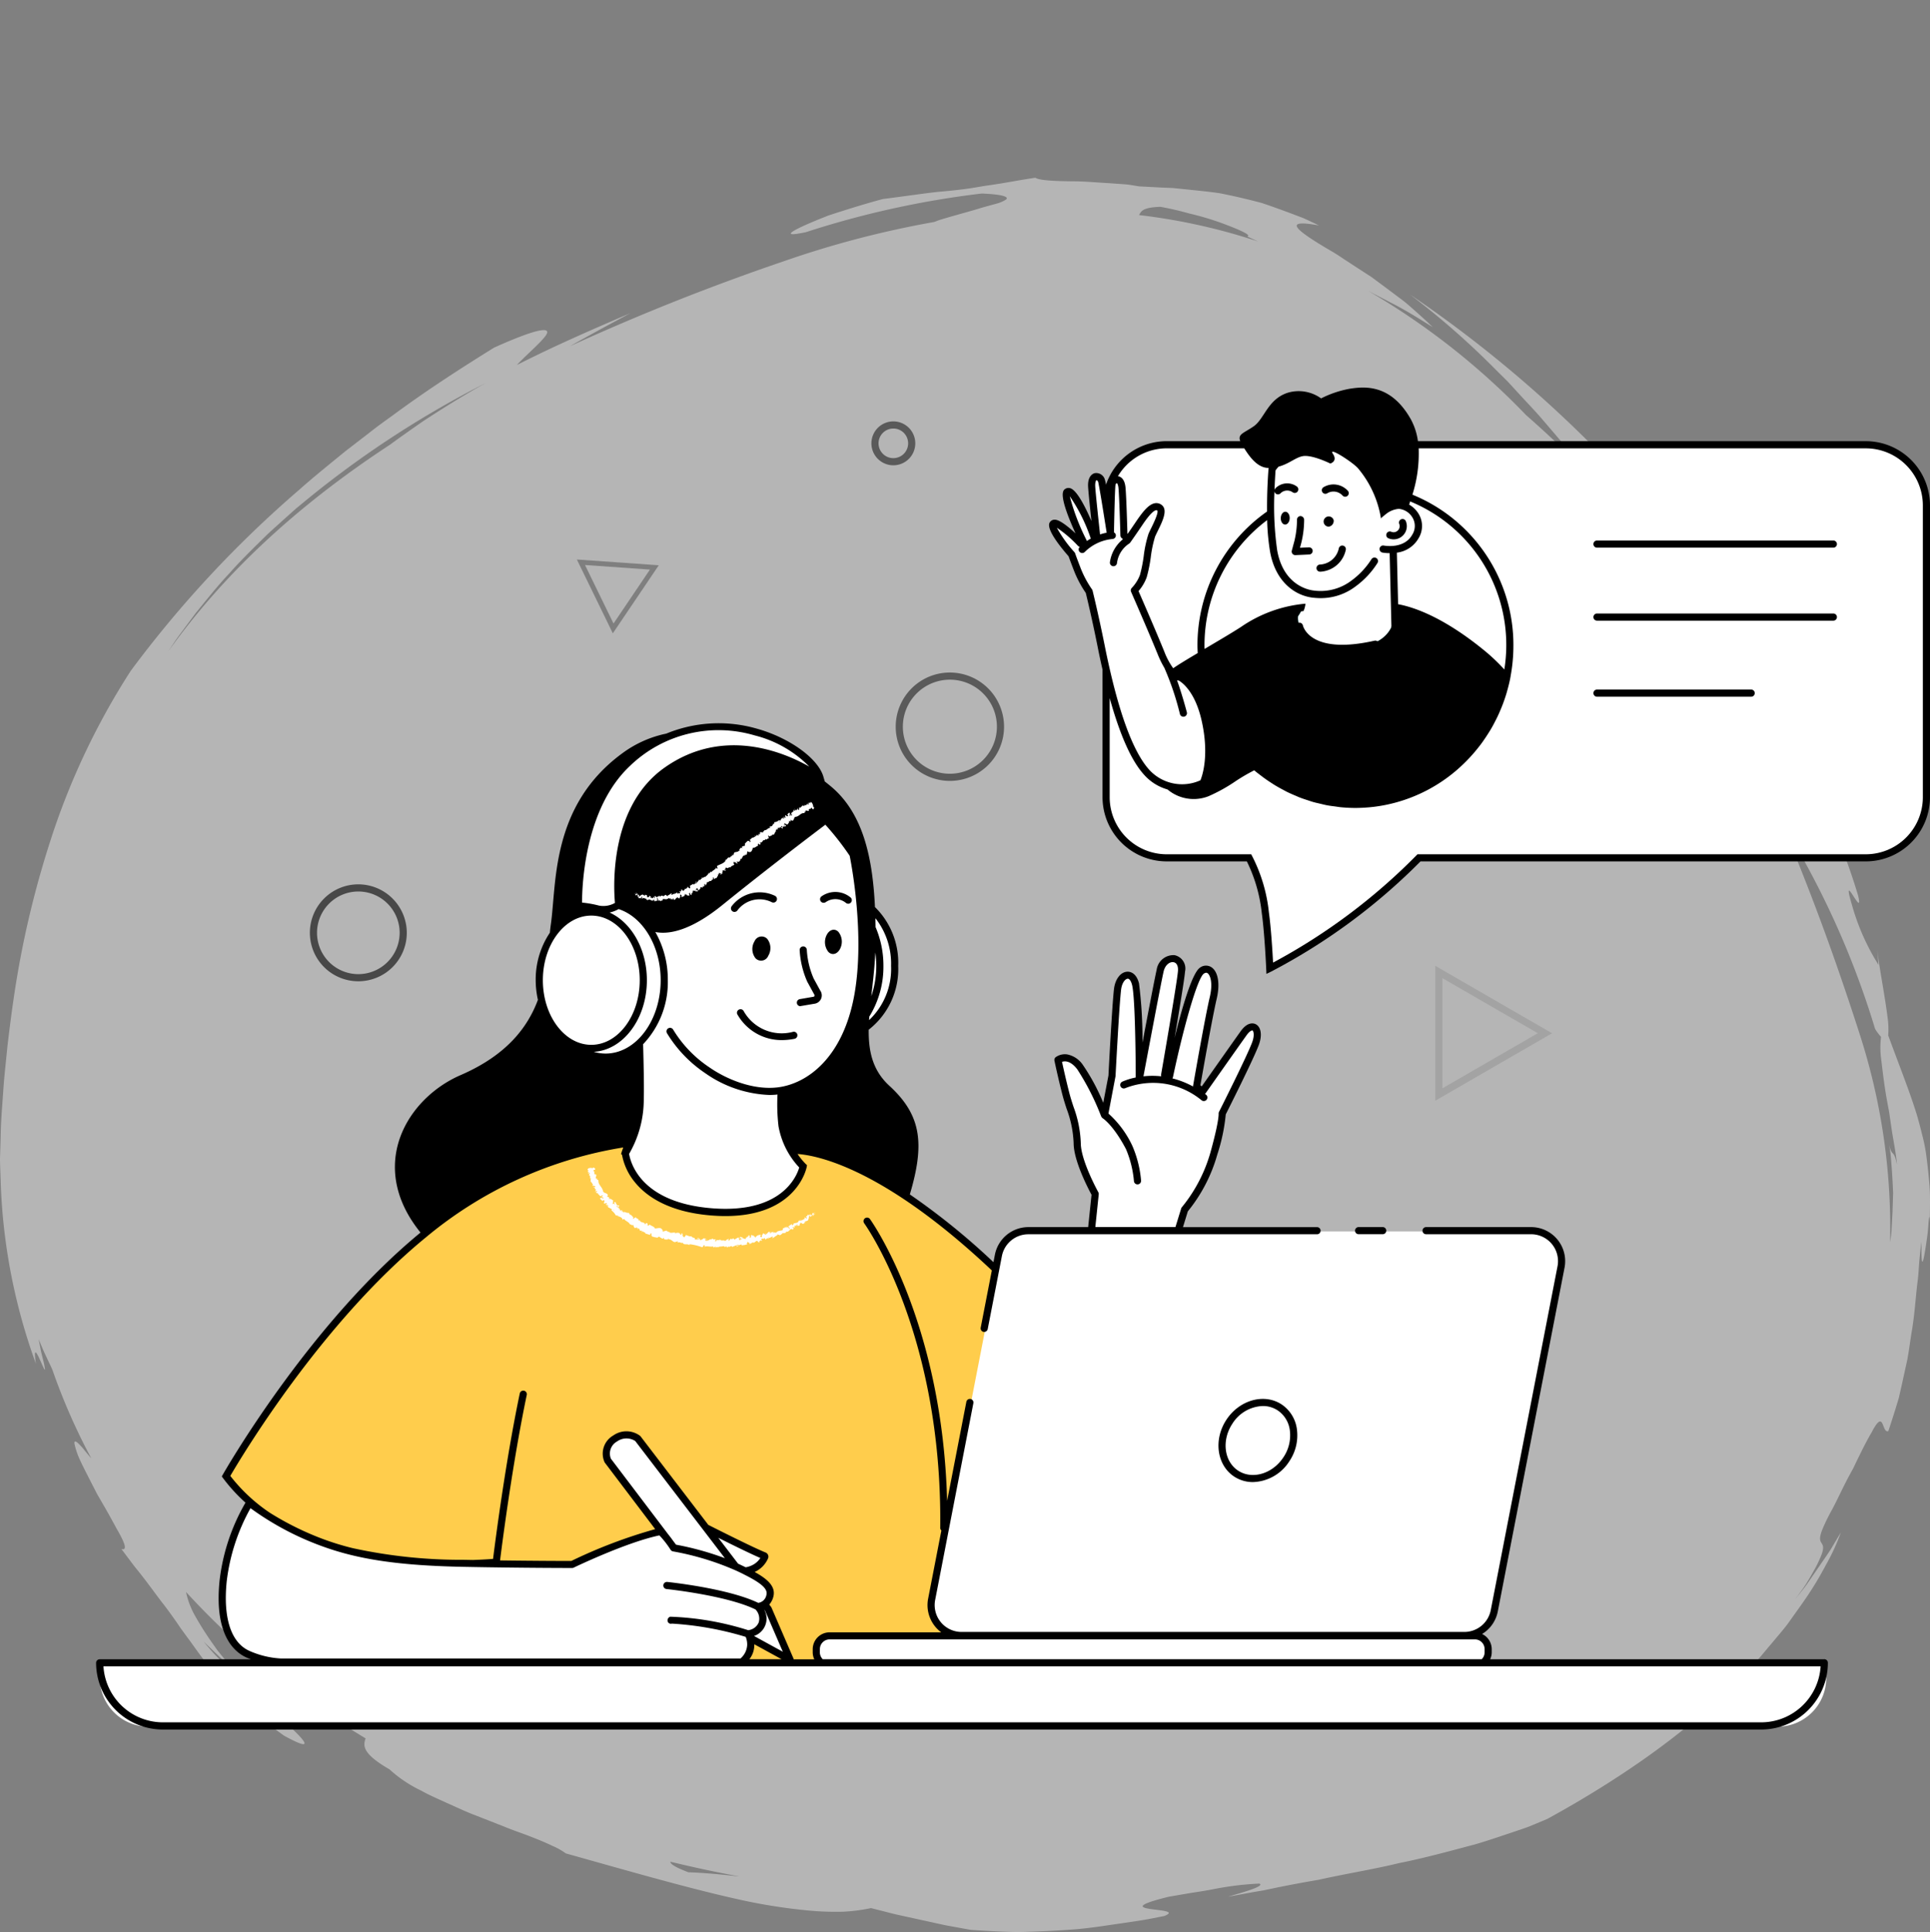 <svg xmlns="http://www.w3.org/2000/svg" width="250" height="250.197" viewBox="0 0 250 250.197">
  <rect x="0" y="0" width="250" height="250.197" fill="#808080" stroke="none"/>
  <g id="Group_4534" data-name="Group 4534" transform="translate(-56.224 -61.298)">
    <rect id="Rectangle_1724" data-name="Rectangle 1724" width="250" height="250" transform="translate(56.224 61.298)" fill="#fff" opacity="0"/>
    <path id="Path_7823" data-name="Path 7823" d="M333.7,242.178c.062.354.123.711.18,1.074.08.841.148,1.706.205,2.572s.1,1.739.139,2.594c-.028.858-.055,1.7-.082,2.514-.044.809-.085,1.586-.124,2.316-.034.552-.115,1.063-.19,1.549a81.607,81.607,0,0,0-3.944-26.971c-6.943-21.648-15.469-41.47-25.949-58q2.62,3.656,5.088,7.435c.987.051-4.555-9.555-.725-4.412,1.678,2.577,1.189,2.56,1.358,3.188.846,1.279,1.6,2.609,2.4,3.914s1.6,2.619,2.333,3.962l-.3,3.13c2.581,7.178,5.518,12.438,8.6,18.334a111.671,111.671,0,0,1,9.2,21.8,7.469,7.469,0,0,0,.767,1.025,11.376,11.376,0,0,0,0,2.74c.166,1.28.335,2.986.722,5.224.1.558.214,1.151.331,1.782q.139.953.294,2.022c.2,1.427.552,3,.725,4.784C334.29,242.609,334.088,243.87,333.7,242.178Zm-34.022-78.719q-2.609-3.706-5.369-7.145l.6.592c.589.6,1.144,1.258,1.72,1.935a27.783,27.783,0,0,1,3.306,4.7C299.983,163.7,299.864,163.626,299.673,163.459Zm-63.134-41.684c.28-.5.45-.989,2.761-1.068a38.369,38.369,0,0,1,3.763.869,37.049,37.049,0,0,1,3.989,1.168c2.425.891,4.144,1.645,3.492,1.8.471.221.951.439,1.431.656A77.739,77.739,0,0,0,236.539,121.775ZM184.432,336.9c-2.654-.314-4.934-.471-6.263-.51-1.783-.679-2.355-1.093-2.332-1.369q4.387,1.067,8.945,1.914C184.668,336.925,184.544,336.919,184.432,336.9Zm-40.5-188.514c-1.563,1.081-3.029,2.109-4.4,3.117-12.38,8.108-21.74,16.969-28.768,26.819.515-.772,1.016-1.558,1.58-2.3l2.006-2.7c1.42-1.739,2.817-3.523,4.38-5.17,1.5-1.708,3.145-3.291,4.774-4.9.832-.787,1.7-1.543,2.548-2.316l1.288-1.15,1.335-1.1A128.6,128.6,0,0,1,152,143.485C149.053,145.091,146.385,146.795,143.929,148.39Zm195.016,99.231c-.109-1.359-.236-2.565-.377-3.663a21.847,21.847,0,0,0-.565-2.994c-.222-.915-.45-1.765-.686-2.594-.938-3.037-2.054-5.79-3.736-10.357a10.7,10.7,0,0,0-.095-2.434c-.338-2.753-1.13-6.7-1.317-8.678l.158,1.983A29.484,29.484,0,0,1,328.857,211c-1.43-4.813,1.637,2.274.825-1.115a81.825,81.825,0,0,0-6.543-15.675c-2.105-3.842-4.262-7.324-7.495-13.351-1.294-2.784-2.522-5.436-3.949-7.868-.7-1.224-1.383-2.421-2.094-3.58q-1.11-1.715-2.225-3.353l-1.117-1.625c-.382-.531-.785-1.046-1.177-1.563l-2.373-3.047c-.792-1-1.662-1.946-2.492-2.911-.854-.948-1.655-1.93-2.56-2.84a160.654,160.654,0,0,0-26.024-22.017,103.107,103.107,0,0,1,11.221,9.85l1.439,1.422,1.4,1.523c.938,1.037,1.94,2.06,2.907,3.169l2.951,3.45c1.016,1.179,1.973,2.467,3.02,3.746-2.519-2.647-5.174-5.15-7.9-7.541a93.609,93.609,0,0,0-20.494-16.109c.3.156.591.316.885.465l2.866,1.488c1.814.971,3.364,1.975,4.668,2.775-.794-.768-1.741-1.627-2.777-2.536a19.511,19.511,0,0,0-1.649-1.334l-1.766-1.324-1.8-1.33-1.845-1.194-1.768-1.155c-.568-.381-1.116-.745-1.657-1.044-4.254-2.506-6.525-4.182-1.47-3.251-.733-.346-1.426-.684-2.095-.978l-1.949-.737c-1.238-.458-2.355-.856-3.384-1.2-2.1-.555-3.829-.943-5.439-1.261-1.628-.238-3.146-.369-4.8-.545l-1.27-.13-1.359-.056-3.048-.161c-.553-.087-1.157-.213-1.8-.265l-2.012-.143c-1.383-.078-2.822-.2-4.152-.239-2.66-.013-4.9-.093-5.439-.466-2.038.3-3.509.592-4.776.787-.633.1-1.214.19-1.786.266l-1.719.29c-1.186.179-2.508.326-4.313.484-1.8.189-4.046.538-7.136.924-2.056.542-4.06,1.17-5.834,1.732l-1.282.419-1.152.46c-.729.3-1.375.573-1.915.817-2.157.98-2.6,1.464.177.87a119.039,119.039,0,0,1,22.786-5.008c2.81.121,3.547.445,3.147.781a4.321,4.321,0,0,1-1.336.558c-.654.188-1.476.39-2.346.667-1.746.514-3.718,1.038-5.045,1.46-.2.076-.386.148-.556.217a125.681,125.681,0,0,0-19.553,5.105,296.008,296.008,0,0,0-27.676,11c2.6-1.47,5.241-2.9,7.889-4.309-4.962,2.122-9.917,4.277-14.735,6.73,1.05-1.168,3.3-3.054,3.824-3.95s-.772-1-6.766,1.693c-4.54,2.813-8.93,5.665-13.115,8.76-1.057.753-2.105,1.515-3.123,2.321l-3.075,2.37c-2,1.645-4.023,3.25-5.96,4.979A144.577,144.577,0,0,0,105.936,180.8a93.081,93.081,0,0,0-9.9,20.464,124.863,124.863,0,0,0-5.325,22.373c-.28,1.907-.512,3.824-.745,5.743-.18,1.923-.414,3.848-.542,5.781s-.308,3.856-.335,5.854L89,243.994c.011.993.061,1.989.091,2.984a75.737,75.737,0,0,0,4.564,23.555c-.421-2.7.283-1.053.765.032.243.545.431.953.4.622a10.778,10.778,0,0,0-.23-1.126c-.075-.3-.166-.673-.275-1.117-.087-.451-.189-.977-.307-1.589.241.56.453,1.112.7,1.651s.5,1.066.755,1.6c.115.24.224.484.333.73a79.5,79.5,0,0,0,5.034,11.46c-.371-.434-.7-.823-.941-1.132a8.607,8.607,0,0,0-.772-.839c-.384-.346-.516-.281-.467.087a10.151,10.151,0,0,0,.621,1.891c.379.835.895,1.842,1.443,2.921l.848,1.654L102.5,289c.619,1.062,1.177,2.1,1.647,2.96.983,1.689,1.428,2.824.571,2.556l1.63,2.17c.534.659,1.027,1.282,1.483,1.877.91,1.193,1.676,2.273,2.425,3.215.729.96,1.363,1.854,1.953,2.72s1.2,1.641,1.785,2.464,1.185,1.654,1.868,2.509c.7.835,1.467,1.717,2.355,2.679a35.61,35.61,0,0,0,3.173,3.05c.619.545,1.284,1.115,2,1.716.735.575,1.538,1.159,2.4,1.783,4.456,2.428,2.668.485-.686-2.483-.853-.725-1.727-1.627-2.672-2.487-.928-.881-1.916-1.74-2.785-2.664l-2.487-2.534c-.755-.763-1.345-1.5-1.817-2.043l4.322,4.132c-.585-.664-1.153-1.329-1.7-1.986l-.793-.978-.709-1a41.448,41.448,0,0,1-2.28-3.624,10.843,10.843,0,0,1-1.09-2.944,104.893,104.893,0,0,0,23.27,18.965c-.362.987-.391,1.993,3.093,4.011a16.7,16.7,0,0,0,4.122,2.763c.986.566,2.143,1.046,3.33,1.6,1.2.52,2.428,1.125,3.71,1.6l3.756,1.475c1.205.5,2.395.878,3.442,1.3,1.054.409,1.989.8,2.75,1.173a8.161,8.161,0,0,1,1.719.969c8.549,2.394,16.124,4.591,22.77,6.044a72.26,72.26,0,0,0,9.209,1.4,37.913,37.913,0,0,0,4,.107,23.736,23.736,0,0,0,3.567-.467l3.194.813,3.217.706,3.236.707,3.252.592c1.317.094,2.581.165,3.8.217s2.39.087,3.526.038c2.27-.063,4.382-.184,6.394-.338,2.012-.178,3.922-.495,5.793-.759l2.784-.42c.923-.148,1.84-.354,2.764-.523,1.632-.629-.421-.715-1.767-.916s-1.987-.516,2.36-1.586l2.74-.47c1.007-.158,2.083-.316,3.148-.528a39.858,39.858,0,0,1,5.849-.707c.93.368-3.144,1.4-4.052,1.708l3.092-.573,1.507-.256,1.47-.309c1.946-.4,3.831-.75,5.671-1.061,3.635-.814,7.125-1.354,10.44-2.167,3.359-.666,6.541-1.555,9.748-2.4,1.591-.453,3.147-1,4.73-1.522.787-.27,1.585-.522,2.37-.821l2.335-.974c7.9-4.324,17.065-10.277,24.1-17.368l2.576-2.634c.858-.852,1.58-1.809,2.346-2.686.742-.9,1.5-1.751,2.164-2.641l1.875-2.634a44.9,44.9,0,0,0,3.022-4.922,27.193,27.193,0,0,0,1.944-4.23L326.1,294.64c-.484.737-.994,1.457-1.489,2.186l-1.5,2.175c-.5.721-1.077,1.39-1.613,2.086.565-.779,1.081-1.446,1.472-2.075s.706-1.184.973-1.664a14.952,14.952,0,0,0,1.021-2.128c.354-.978.128-1.228-.047-1.514s-.3-.609.158-1.758a24.444,24.444,0,0,1,1.192-2.442c.6-1.081,1.249-2.556,2.232-4.418q.285-.519.544-.991l.44-.923.776-1.572c.472-.932.857-1.64,1.173-2.168.558-1.084.888-1.433,1.112-1.424.448.016.464,1.483,1.058,1.244.291-.86.591-1.8.9-2.785l.46-1.519c.12-.527.241-1.065.365-1.61l.734-3.342c.212-1.137.356-2.3.538-3.434.41-2.272.526-4.529.777-6.552.144-1.011.167-1.975.251-2.861s.165-1.7.273-2.413c-.066,4.133.259,2.558.584.4.076-.539.172-1.115.225-1.643s.084-1.012.113-1.366c.068-.71.118-.9.147.08C338.989,250.5,339.038,248.98,338.945,247.621Z" transform="translate(-32.776 -32.626)" fill="#e7e7e7" fill-rule="evenodd" opacity="0.52"/>
    <path id="Path_7947" data-name="Path 7947" d="M613.6,419.482l12.355,7.132L613.6,433.747Zm-.926-1.6v17.473l15.132-8.736Z" transform="translate(-370.534 -231.511)" fill="#000" fill-rule="evenodd" opacity="0.1"/>
    <path id="Path_7948" data-name="Path 7948" d="M350.053,238.591l7.3,4.216-7.3,4.216Zm-.637,9.534,9.212-5.318-9.212-5.318Z" transform="matrix(0.899, -0.438, 0.438, 0.899, -287.198, 73.297)" fill="#000" fill-rule="evenodd" opacity="0.3"/>
    <path id="Path_7949" data-name="Path 7949" d="M425.075,325.251a6.091,6.091,0,1,1,6.092-6.091A6.1,6.1,0,0,1,425.075,325.251Zm0-13.108a7.017,7.017,0,1,0,7.018,7.017A7.025,7.025,0,0,0,425.075,312.143Z" transform="translate(-245.81 -163.75)" fill="#000" fill-rule="evenodd" opacity="0.5"/>
    <path id="Path_7951" data-name="Path 7951" d="M412.134,226.345a1.917,1.917,0,1,1,1.917-1.916A1.919,1.919,0,0,1,412.134,226.345Zm2.843-1.916a2.842,2.842,0,1,0-2.843,2.842A2.845,2.845,0,0,0,414.977,224.429Z" transform="translate(-240.192 -105.716)" fill="#000" fill-rule="evenodd" opacity="0.5"/>
    <path id="Path_7952" data-name="Path 7952" d="M213.035,400.15a5.351,5.351,0,1,1,5.352-5.351A5.358,5.358,0,0,1,213.035,400.15Zm0-11.629a6.277,6.277,0,1,0,6.278,6.277A6.285,6.285,0,0,0,213.035,388.521Z" transform="translate(-110.396 -212.698)" fill="#000" fill-rule="evenodd" opacity="0.6"/>
    <path id="Path_7953" data-name="Path 7953" d="M592.407,230H501.813a7.847,7.847,0,0,0-7.854,7.838v37.769a7.846,7.846,0,0,0,7.854,7.838h10.666a19.762,19.762,0,0,1,2.115,7.11c.377,2.718.574,7.18.574,7.18a76.934,76.934,0,0,0,19.338-14.29h57.9a7.847,7.847,0,0,0,7.855-7.838V237.838A7.847,7.847,0,0,0,592.407,230Z" transform="translate(-294.452 -111.108)" fill="#fff" fill-rule="evenodd"/>
    <path id="Path_7954" data-name="Path 7954" d="M568.23,265.782a20.015,20.015,0,1,1-20.009-20.525A20.272,20.272,0,0,1,568.23,265.782Z" transform="translate(-316.404 -120.886)" fill="#fff" fill-rule="evenodd"/>
    <path id="Path_7955" data-name="Path 7955" d="M569.929,238.253a3.523,3.523,0,0,0-1.88.724,13.8,13.8,0,0,0-2.291-6.273c-2.07-2.972-9.9-2.746-12.247.873a51.471,51.471,0,0,0,.209,10.586c.625,3.5,2.676,4.912,4.256,5.388-.039.541-.087,1.082-.14,1.567a4.2,4.2,0,0,1-.745,1.7s-.631,3.792,6.363,4.008c5.6.172,5.983-3.451,5.983-3.451s-.011-2.174-.155-4.4c-.07-1.084-.127-3.164-.166-5.012a3.484,3.484,0,0,0,2.982-1.7A2.684,2.684,0,0,0,569.929,238.253Z" transform="translate(-332.496 -111.526)" fill="#fff" fill-rule="evenodd"/>
    <path id="Path_7956" data-name="Path 7956" d="M494.409,272.877c-1.04-4.551-3.284-5.485-3.284-5.485s-1.077.166-2.41-3.1c-1.22-2.991-3.148-7.389-3.464-8.109a5.461,5.461,0,0,0,1.163-1.845c.408-1.191.66-4.262,1.1-5.3s1.7-3.071.974-3.573-1.633.6-2.606,2.037c-.711,1.053-1.285,1.866-1.544,2.231-.284-.728-.434-.673-.434-.673s-.113-4.452-.245-6.105-1.208-1.141-1.307-.514-.2,6.355-.2,6.355-1.022-6.572-1.16-6.844c-.412-.813-1.34-.7-1.267.781.053,1.057.671,6.624.671,6.624h-.331s-2.485-6.611-3.512-5.918c-.755.51,2.1,6.446,2.1,6.446l-.374.2s-3.015-3.107-3.545-2.513,2.419,3.967,2.419,3.967.1.331.728,1.951a13.5,13.5,0,0,0,1.515,2.818s.726,2.9,1.574,7.133,2.787,12.936,5.936,16.321a6.327,6.327,0,0,0,7.269,1.33S495.64,278.264,494.409,272.877Z" transform="translate(-282.085 -118.449)" fill="#fff" fill-rule="evenodd"/>
    <path id="Path_7957" data-name="Path 7957" d="M380.022,400.48c.315,4.861,1.916,10.738,6.546,9.472,4.265-1.168,6.933-4.6,6.933-9.472s-2.6-8.446-7.139-9.476C382.473,390.122,379.483,392.171,380.022,400.48Z" transform="translate(-221.394 -214.168)" fill="#fff" fill-rule="evenodd"/>
    <path id="Path_7958" data-name="Path 7958" d="M370,399.972c0,5.494,3.4,9.948,7.6,9.948s7.6-4.454,7.6-9.948-3.4-9.949-7.6-9.949S370,394.477,370,399.972Z" transform="translate(-215.012 -213.66)" fill="#fff" fill-rule="evenodd"/>
    <path id="Path_7959" data-name="Path 7959" d="M177,524.415s10.811-19.186,25.495-31.249C217.571,480.78,232.279,481,232.279,481l17.632,1.193s9.744-1.33,28.461,17.124c1.582,1.56-4.426,49.24-4.426,49.24s-62.333.721-62.217,0l.232-13S187.291,538.31,177,524.415Z" transform="translate(-91.326 -271.964)" fill="#ffcb57" fill-rule="evenodd"/>
    <g id="mask1_0_971" data-name="mask1 0 971" transform="translate(85.674 209.036)">
      <path id="Path_7960" data-name="Path 7960" d="M177,524.415s10.811-19.186,25.495-31.249C217.571,480.78,232.279,481,232.279,481l17.632,1.193s9.744-1.33,28.461,17.124c1.582,1.56-4.426,49.24-4.426,49.24s-62.333.721-62.217,0l.232-13S187.291,538.31,177,524.415Z" transform="translate(-177 -481)" fill="#ffcd4c" fill-rule="evenodd"/>
    </g>
    <path id="Path_7961" data-name="Path 7961" d="M338.977,370.045a36.5,36.5,0,0,0-3.531-4.464s-6.962,5.213-13.7,10.667c-7.292,5.9-10.058,2.51-10.058,2.51a18.138,18.138,0,0,1-3.488.138,5.242,5.242,0,0,0-4.3,7.993c1.8,3.253,5.439,3.491,7.264,3.386.112,3.189.3,9.073.226,11.453-.131,4.288-1.734,6.89-1.924,6.968.085.726,1.1,6.828,11.17,7.636,10.713.859,11.889-5.882,11.889-5.882a10.056,10.056,0,0,1-2.743-5.274,26.784,26.784,0,0,1-.1-4.572c4.092-.692,8.525-4.362,9.946-12.359C341.09,379.937,338.977,370.045,338.977,370.045Z" transform="translate(-172.14 -197.996)" fill="#fff" fill-rule="evenodd"/>
    <path id="Path_7962" data-name="Path 7962" d="M346.084,618.832s6.889,3.521,8.943,4.341c.31.124-1.021,2.458-3.709,1.936l-3.763-.731Z" transform="translate(-199.685 -360.294)" fill="#fff" fill-rule="evenodd"/>
    <path id="Path_7963" data-name="Path 7963" d="M307.678,405.61c0,5.5-3.406,9.958-7.607,9.958s-7.607-4.459-7.607-9.958,3.406-9.957,7.607-9.957S307.678,400.11,307.678,405.61Z" transform="translate(-165.322 -217.268)" fill="#fff" fill-rule="evenodd"/>
    <path id="Path_7964" data-name="Path 7964" d="M303.2,407.624c0,4.876-3.019,8.829-6.745,8.829s-6.744-3.953-6.744-8.829,3.019-8.828,6.744-8.828S303.2,402.748,303.2,407.624Z" transform="translate(-163.555 -219.282)" fill="#fff" fill-rule="evenodd"/>
    <path id="Path_7965" data-name="Path 7965" d="M335.166,338.587s-10.164-7.785-19.91-.9c-7.621,5.387-6.188,17.369-6.188,17.369a3.576,3.576,0,0,1-2.685.549,10.692,10.692,0,0,0-2.529-.392s-.48-12.156,6.412-18.54C320.432,327.262,333.9,334.261,335.166,338.587Z" transform="translate(-172.617 -176.475)" fill="#fff" fill-rule="evenodd"/>
    <path id="Path_7966" data-name="Path 7966" d="M314.122,590.653a2.276,2.276,0,0,1,.952-2.849,2.518,2.518,0,0,1,2.941,0l16.921,22.09,2.846,6.58-6.966-3.813Z" transform="translate(-179.09 -340.114)" fill="#fff" fill-rule="evenodd"/>
    <path id="Path_7967" data-name="Path 7967" d="M178.76,611.847a25.666,25.666,0,0,0-3.412,10.074c-.587,5.659.978,8.587,3.324,9.562a11.8,11.8,0,0,0,4.107.977h59.831a3.064,3.064,0,0,0,1.153-2.2c-.04-1.27-.386-1.462-.386-1.462a2.194,2.194,0,0,0,1.85-1.308,2.233,2.233,0,0,0-.578-2.231,1.7,1.7,0,0,0,1.578-1.331c.375-1.271-.942-2.223-4.122-3.709a36,36,0,0,0-8.345-2.547s-1.439-2.172-1.809-2.1c-4.408.881-11.349,4.238-11.349,4.238s-6.5,0-14.046-.147-13.164-.789-18.259-2.657A35.906,35.906,0,0,1,178.76,611.847Z" transform="translate(-90.188 -355.818)" fill="#fff" fill-rule="evenodd"/>
    <path id="Path_7968" data-name="Path 7968" d="M491.478,454.329l1.933-6.269a19.98,19.98,0,0,0,3.785-7.234c1.207-4.34,1.083-5.2,1.083-5.2s3.587-7.1,4.312-9.031-.322-3.054-1.53-1.366-5.333,7.542-5.333,7.542l-.773-.617s1.52-8.766,2.164-11.5-.327-4.269-1.454-3.545c-1.536.985-4.216,13.692-4.216,13.692l-.636-.147s2.081-11.934,2.2-13.464c.161-2.171-2.273-2.164-2.769-.085-.355,1.483-2.706,14.044-2.706,14.044s0-10.342-.484-12.271-2.094-1.286-2.335.643-.724,11.252-.724,11.252l-.967,5.064a33.062,33.062,0,0,0-3.151-6.2c-1.53-2.01-2.888-.956-2.888-.956s.469,2.234,1.038,4.436c.518,2,1.458,3.923,1.458,6.335s2.335,6.591,2.335,6.591l-.8,7.716Z" transform="translate(-283.573 -230.026)" fill="#fff" fill-rule="evenodd"/>
    <path id="Path_7969" data-name="Path 7969" d="M500.325,566.1h-65.2a3.947,3.947,0,0,1-3.879-4.7l8.659-44.533a3.95,3.95,0,0,1,3.879-3.193h65.2a3.946,3.946,0,0,1,3.879,4.7L504.206,562.9A3.952,3.952,0,0,1,500.325,566.1Z" transform="translate(-254.216 -292.904)" fill="#fff" fill-rule="evenodd"/>
    <path id="Path_7970" data-name="Path 7970" d="M475.52,663.632H391.051a1.328,1.328,0,0,1-1.329-1.326V661.1a1.328,1.328,0,0,1,1.329-1.326H475.52a1.328,1.328,0,0,1,1.328,1.326v1.205A1.327,1.327,0,0,1,475.52,663.632Z" transform="translate(-227.651 -386.533)" fill="#fff" fill-rule="evenodd"/>
    <path id="Path_7971" data-name="Path 7971" d="M544.572,582.974c-1.555,2.369-4.474,3.206-6.518,1.869s-2.442-4.342-.887-6.711,4.474-3.206,6.518-1.869S546.127,580.6,544.572,582.974Z" transform="translate(-321.534 -332.606)" fill="#fff" fill-rule="evenodd"/>
    <path id="Path_7972" data-name="Path 7972" d="M137.308,677.666H348.324a6.3,6.3,0,0,0,6.308-6.3v-1.878H131v1.878A6.3,6.3,0,0,0,137.308,677.666Z" transform="translate(-61.847 -392.76)" fill="#fff" fill-rule="evenodd"/>
    <path id="Path_7973" data-name="Path 7973" d="M556.776,294.082c-5.644-4.644-9.638-5.8-11.508-6.082.034,1.126.039,1.932.039,1.932s-.384,3.623-5.992,3.45c-7.006-.216-6.374-4.007-6.374-4.007a4.641,4.641,0,0,0,.68-1.368,17.122,17.122,0,0,0-8.042,2.926c-2.42,1.563-7.53,4.408-8.848,5.369a2.654,2.654,0,0,1-.007.45.968.968,0,0,0,.633.27s2.249.934,3.291,5.484c1.233,5.387-.243,8.22-.243,8.22a6.969,6.969,0,0,1-4.407.419,4.871,4.871,0,0,0,4.959.861c1.485-.455,5.886-3.7,6.242-3.39a19.681,19.681,0,0,0,12.975,4.882,20.174,20.174,0,0,0,19.639-16.41A25.061,25.061,0,0,0,556.776,294.082Z" transform="translate(-308.577 -148.278)" fill="#5ae2e2" fill-rule="evenodd"/>
    <g id="mask2_0_971" data-name="mask2 0 971" transform="translate(207.423 139.722)">
      <path id="Path_7974" data-name="Path 7974" d="M556.776,294.082c-5.644-4.644-9.638-5.8-11.508-6.082.034,1.126.039,1.932.039,1.932s-.384,3.623-5.992,3.45c-7.006-.216-6.374-4.007-6.374-4.007a4.641,4.641,0,0,0,.68-1.368,17.122,17.122,0,0,0-8.042,2.926c-2.42,1.563-7.53,4.408-8.848,5.369a2.654,2.654,0,0,1-.007.45.968.968,0,0,0,.633.27s2.249.934,3.291,5.484c1.233,5.387-.243,8.22-.243,8.22a6.969,6.969,0,0,1-4.407.419,4.871,4.871,0,0,0,4.959.861c1.485-.455,5.886-3.7,6.242-3.39a19.681,19.681,0,0,0,12.975,4.882,20.174,20.174,0,0,0,19.639-16.41A25.061,25.061,0,0,0,556.776,294.082Z" transform="translate(-516 -288)" fill="#000" fill-rule="evenodd"/>
    </g>
    <g id="mask3_0_971" data-name="mask3 0 971" transform="translate(68.682 111.492)">
      <path id="Path_7975" data-name="Path 7975" d="M345.355,459.81H138.329a7.724,7.724,0,0,1-7.7-7.249H353.059A7.726,7.726,0,0,1,345.355,459.81ZM149.636,450.6c-2.459-1.024-3.538-4.253-3.038-9.088a25.564,25.564,0,0,1,3.079-9.436,37.345,37.345,0,0,0,9.236,4.913c4.755,1.743,10.084,2.521,18.388,2.684,7.451.146,13.974.148,14.04.148a.469.469,0,0,0,.2-.046c.069-.034,6.8-3.278,11.1-4.176a11.962,11.962,0,0,1,1.458,1.874.464.464,0,0,0,.313.2,35.7,35.7,0,0,1,8.213,2.509c.191.089.692.32,1.028.5,2.309,1.158,3.069,1.892,2.843,2.663a1.249,1.249,0,0,1-1.048.992c-3.918-1.879-11.465-2.676-11.789-2.709a.471.471,0,0,0-.507.413.462.462,0,0,0,.413.506c.078.009,7.766.818,11.524,2.643a1.711,1.711,0,0,1,.418,1.685,1.672,1.672,0,0,1-1.364,1,37.657,37.657,0,0,0-10.1-1.745.5.5,0,0,0-.333.593.429.429,0,0,0,.546.3,41.482,41.482,0,0,1,9.567,1.719,2.59,2.59,0,0,1,.189,1.076,2.477,2.477,0,0,1-.862,1.72H153.561A11.478,11.478,0,0,1,149.636,450.6Zm46.726-24.93a1.776,1.776,0,0,1,.781-2.225,2.1,2.1,0,0,1,2.369-.069l11.61,15.175a37.833,37.833,0,0,0-6.326-1.749l-.377-.5c-.235-.332-.44-.6-.618-.816Zm19.358,12.853a2.652,2.652,0,0,1-.758.766,2.988,2.988,0,0,1-1.143.441c-.26-.126-.527-.254-.8-.383-.06-.028-.122-.054-.183-.083l-2.566-3.355C212.171,436.864,214.457,437.985,215.721,438.527Zm-.789,11.174,3.533,1.936H214.3a2.98,2.98,0,0,0,.635-1.84C214.938,449.76,214.933,449.735,214.931,449.7Zm3.7.972-3.733-2.045a2.369,2.369,0,0,0,1.311-3.425l.136.179Zm4.8-.343a1.261,1.261,0,0,1,1.261-1.259h83.582a1.261,1.261,0,0,1,1.261,1.259v.414a1.254,1.254,0,0,1-.373.893H223.8a1.255,1.255,0,0,1-.373-.893ZM193.82,355.335c3.46,0,6.275,3.753,6.275,8.367s-2.815,8.367-6.275,8.367-6.273-3.754-6.273-8.367S190.362,355.335,193.82,355.335Zm5.065-19.439a16.516,16.516,0,0,1,16.089-3.9,15.036,15.036,0,0,1,7.084,4.043c-3.346-1.9-11.214-5.2-18.773.152-7.165,5.07-6.58,15.558-6.4,17.5a3.005,3.005,0,0,1-2.08.344,13.9,13.9,0,0,0-2.18-.385C192.62,351.476,192.951,341.4,198.885,335.9Zm25.255,7.669a35.583,35.583,0,0,1,3.15,4.021c.2.968,1.987,10.213.617,17.942-1.459,8.216-6.126,11.615-10.009,12.057-3.209.361-6.637-1.105-8.782-2.6a15.585,15.585,0,0,1-4.7-4.9.462.462,0,1,0-.786.487,16.662,16.662,0,0,0,4.952,5.17,15.449,15.449,0,0,0,8.311,2.82,9.71,9.71,0,0,0,1.048-.058,24.715,24.715,0,0,0,.129,4.106,10.476,10.476,0,0,0,2.685,5.344c-.321,1.114-2.261,6.007-11.325,5.28-9.151-.735-10.516-5.855-10.711-7.043a14.012,14.012,0,0,0,1.9-7.088c.046-1.514-.01-4.389-.086-7.113a11.646,11.646,0,0,0,3.2-8.291,12.436,12.436,0,0,0-1.616-6.238c1.675.329,4.471-.083,8.682-3.494C216.619,349.257,222.669,344.673,224.14,343.565ZM195.672,373.2a5.424,5.424,0,0,1-1.529-.226c3.82-.219,6.878-4.287,6.878-9.27,0-4.049-2.021-7.492-4.826-8.762a4.417,4.417,0,0,0,1.166-.45c3.121,1.012,5.447,4.752,5.447,9.212C202.808,368.937,199.607,373.2,195.672,373.2Zm34.161-4.785a12.28,12.28,0,0,0,1.829-6.566,12.68,12.68,0,0,0-1.016-5.023q-.009-.582-.025-1.156a9.5,9.5,0,0,1,2.031,6.18,9.114,9.114,0,0,1-2.849,7.02C229.814,368.715,229.822,368.565,229.834,368.412Zm.779-8.309a12.584,12.584,0,0,1,.125,1.743,12.09,12.09,0,0,1-.646,3.918C230.292,363.991,230.52,362.1,230.613,360.1Zm26.613,24.692a14.894,14.894,0,0,0-.955-4.74c-.185-.573-.369-1.138-.517-1.711-.43-1.666-.806-3.368-.958-4.075.37-.128,1.115-.161,1.99.99a32.864,32.864,0,0,1,3.085,6.085c0,.012.018.016.023.028a.451.451,0,0,0,.163.195l0,0s0,0,.006.005,1.365.851,3.019,4a13.686,13.686,0,0,1,1.03,4.146.461.461,0,0,0,.46.423h.041a.463.463,0,0,0,.421-.5,14.352,14.352,0,0,0-1.131-4.5,12.9,12.9,0,0,0-3.094-4.175l.918-4.838c.005-.093.484-9.329.722-11.22.116-.929.57-1.386.841-1.4.228-.037.455.306.583.815.365,1.457.465,8.362.469,11.974a8.4,8.4,0,0,0-1.743.541.462.462,0,0,0,.4.835,9.864,9.864,0,0,1,9.872,1.572.463.463,0,1,0,.557-.739c-.038-.03-.077-.051-.116-.079a.391.391,0,0,0,.061-.057s4.119-5.853,5.325-7.54c.409-.572.706-.655.769-.626.132.07.3.618-.051,1.56-.707,1.884-4.251,8.916-4.287,8.987a.512.512,0,0,0-.046.256c0,.038.057.97-1.069,5.023a19.694,19.694,0,0,1-3.681,7.051.465.465,0,0,0-.1.17l-.742,2.412h-10.38l.441-4.237a.456.456,0,0,0-.056-.273C259.477,391.12,257.226,387.057,257.226,384.795Zm10.734-22.244c.208-.867.812-1.26,1.269-1.187.415.065.633.487.585,1.132-.109,1.491-2.165,13.3-2.185,13.42a.446.446,0,0,0,.024.227,10.665,10.665,0,0,0-2.309,0C265.757,373.935,267.649,363.853,267.96,362.551Zm5.222.287c.28-.179.421-.08.471-.044.348.246.709,1.272.281,3.095-.64,2.716-2.107,11.167-2.168,11.526,0,.015.005.03,0,.046a11.363,11.363,0,0,0-2.674-1.05.458.458,0,0,0,.077-.172C270.469,370.083,272.323,363.389,273.181,362.837Zm80.354,88.8H310.252a2.12,2.12,0,0,0,.206-.893v-.414a2.182,2.182,0,0,0-1.249-1.965,4.4,4.4,0,0,0,2.032-2.91l8.649-44.537a4.41,4.41,0,0,0-4.329-5.247H301.954a.462.462,0,1,0,0,.925H315.56a3.483,3.483,0,0,1,3.42,4.146l-8.649,44.537a3.49,3.49,0,0,1-3.421,2.82H241.784a3.482,3.482,0,0,1-3.42-4.146l4.949-25.48a.463.463,0,1,0-.909-.177l-2.492,12.832c-.619-23.458-9.9-36.368-9.993-36.5a.463.463,0,0,0-.747.548c.1.138,10.127,14.1,9.849,39.442a.457.457,0,0,0,.148.34l-1.714,8.821a4.385,4.385,0,0,0,1.694,4.371h-14.46a2.188,2.188,0,0,0-2.186,2.184v.414a2.093,2.093,0,0,0,.206.893h-2.685c-.006-.032,0-.064-.009-.094l-2.844-6.581a.531.531,0,0,0-.056-.1l-.24-.313a2.448,2.448,0,0,0,.507-.941c.4-1.346-.671-2.325-2.4-3.279a3.426,3.426,0,0,0,1.73-1.749.583.583,0,0,0-.3-.767c-1.436-.574-5.311-2.509-7.436-3.584l-8.767-11.459a.534.534,0,0,0-.067-.07,2.957,2.957,0,0,0-3.478-.046,2.708,2.708,0,0,0-1.138,3.429.493.493,0,0,0,.057.1l6.515,8.6a64.756,64.756,0,0,0-10.866,4.12c-.667,0-4.409-.007-9.229-.071.23-1.851,1.6-12.573,3.463-21.454a.463.463,0,0,0-.905-.19c-1.847,8.787-3.205,19.362-3.465,21.446-.469.04-1.382.1-2.623.143l-1.156-.022a66.059,66.059,0,0,1-14.346-1.5l-.183-.044q-.417-.1-.824-.215l-.129-.036c-.9-.249-1.762-.528-2.607-.837a37.973,37.973,0,0,1-7.054-3.467,21.912,21.912,0,0,1-5.112-4.769c1.36-2.337,11.727-19.734,25.264-30.835a53.06,53.06,0,0,1,25.633-11.7l-.171.485-.111.362.124.117a7.791,7.791,0,0,0,1.631,3.494c1.384,1.732,4.227,3.892,9.92,4.349.647.052,1.259.077,1.84.077,9.309,0,10.516-6.273,10.528-6.34l.042-.246-.181-.171a9.39,9.39,0,0,1-1.042-1.281c2.737.2,11.26,1.973,25.164,15.078l-1.441,7.416a.464.464,0,0,0,.367.542.47.47,0,0,0,.09.008.463.463,0,0,0,.452-.374l1.837-9.453a3.488,3.488,0,0,1,3.42-2.819h37.4a.462.462,0,1,0,0-.925H270.462l.63-2.046a20.411,20.411,0,0,0,3.813-7.34,24.158,24.158,0,0,0,1.1-5.217c.465-.923,3.589-7.148,4.273-8.972.468-1.246.315-2.332-.381-2.7-.221-.12-1.022-.4-1.958.9-1.015,1.42-4.093,5.791-5.044,7.143l-.175-.14c.262-1.494,1.541-8.782,2.11-11.2.449-1.906.2-3.462-.647-4.062a1.292,1.292,0,0,0-1.506.022c-1.029.66-2.354,5.281-3.3,9.105.592-3.494,1.288-7.713,1.355-8.6a1.765,1.765,0,0,0-1.367-2.114,2.195,2.195,0,0,0-2.311,1.887c-.214.9-1.128,5.685-1.836,9.433a57.7,57.7,0,0,0-.451-7.665c-.369-1.47-1.275-1.535-1.537-1.512-.847.05-1.547.96-1.7,2.211-.24,1.924-.706,10.9-.719,11.223l-.675,3.542a26.4,26.4,0,0,0-2.615-4.869,3.2,3.2,0,0,0-2.069-1.4,2.059,2.059,0,0,0-1.468.355.461.461,0,0,0-.169.46c0,.022.477,2.27,1.041,4.457.153.59.341,1.174.532,1.764a14.138,14.138,0,0,1,.911,4.456c0,2.287,1.915,5.941,2.319,6.686l-.436,4.19h-7.75a4.417,4.417,0,0,0-4.329,3.567l-.189.974a89.049,89.049,0,0,0-10.83-8.773c1.94-6.543,1.52-10.248-2.65-14.069-2.163-1.984-2.711-4.423-2.678-7.265a9.954,9.954,0,0,0,3.821-8.259,10.112,10.112,0,0,0-3.011-7.622c-.307-6.469-1.559-12.12-5.643-15.572-.3-.252-.579-.475-.857-.692l-.18-.62c-.693-2.379-4.417-5.058-8.665-6.232a17.822,17.822,0,0,0-11.685.653,14.5,14.5,0,0,0-5.695,2.546c-9.254,6.77-8.505,16.836-9.255,22.127-.051.354-.093.728-.133,1.114a10.849,10.849,0,0,0-1.833,6.155,11.7,11.7,0,0,0,.287,2.536c-1.344,3.6-4.074,7.174-10.021,9.75-6.328,2.74-11.3,10.247-6.721,18.174a17.248,17.248,0,0,0,1.535,2.211c-14.578,11.975-25.485,31.132-25.595,31.324l-.147.263.179.241a21.588,21.588,0,0,0,2.889,3.153,26.017,26.017,0,0,0-3.352,10.069c-.737,7.121,1.942,9.346,3.6,10.038.16.067.311.119.466.177h-19.6a.462.462,0,0,0-.463.462,8.65,8.65,0,0,0,8.643,8.636H345.355A8.65,8.65,0,0,0,354,452.1.462.462,0,0,0,353.536,451.636Z" transform="translate(-129.686 -286.955)" fill="#000" fill-rule="evenodd"/>
      <path id="Path_7976" data-name="Path 7976" d="M587.316,513.031a.462.462,0,1,0,0-.925h-3.121a.462.462,0,1,0,0,.925Z" transform="translate(-420.666 -403.39)" fill="#000" fill-rule="evenodd"/>
      <path id="Path_7977" data-name="Path 7977" d="M542.886,581.623c-1.411,2.152-4.047,2.932-5.87,1.736s-2.164-3.919-.753-6.07a4.858,4.858,0,0,1,3.948-2.3,3.463,3.463,0,0,1,1.921.561,3.652,3.652,0,0,1,1.588,2.642A5.072,5.072,0,0,1,542.886,581.623Zm-.245-6.845c-2.251-1.475-5.462-.576-7.152,2s-1.233,5.877,1.019,7.351a4.392,4.392,0,0,0,2.425.71,5.781,5.781,0,0,0,4.727-2.712,5.992,5.992,0,0,0,.978-4.056A4.566,4.566,0,0,0,542.641,574.778Z" transform="translate(-389.094 -443.099)" fill="#000" fill-rule="evenodd"/>
      <path id="Path_7978" data-name="Path 7978" d="M368.422,409.819a1.932,1.932,0,0,0-.14-2.2,1,1,0,0,0-1.643.327,1.932,1.932,0,0,0,.14,2.2A1,1,0,0,0,368.422,409.819Z" transform="translate(-281.364 -336.233)" fill="#000" fill-rule="evenodd"/>
      <path id="Path_7979" data-name="Path 7979" d="M392.77,405.576a2.034,2.034,0,0,0,.225,2.186c.483.488,1.163.3,1.521-.414a2.029,2.029,0,0,0-.225-2.186C393.808,404.672,393.127,404.858,392.77,405.576Z" transform="translate(-298.149 -334.679)" fill="#000" fill-rule="evenodd"/>
      <path id="Path_7980" data-name="Path 7980" d="M382.869,418.622a.487.487,0,0,0,.078-.006l1.729-.295a1.087,1.087,0,0,0,.762-1.7l-.857-1.572a10.766,10.766,0,0,1-.885-3.7.464.464,0,0,0-.463-.453h-.009a.463.463,0,0,0-.454.47,11.608,11.608,0,0,0,.982,4.1l.906,1.657a.211.211,0,0,1,.033.2c-.009.019-.032.075-.163.1l-1.735.3a.462.462,0,0,0,.077.918Z" transform="translate(-291.644 -338.528)" fill="#000" fill-rule="evenodd"/>
      <path id="Path_7981" data-name="Path 7981" d="M361.638,433.727a.463.463,0,0,0-.832.4,6.575,6.575,0,0,0,5.778,3.368,8.454,8.454,0,0,0,1.667-.172.463.463,0,0,0-.182-.907A5.65,5.65,0,0,1,361.638,433.727Z" transform="translate(-277.772 -352.994)" fill="#000" fill-rule="evenodd"/>
      <path id="Path_7982" data-name="Path 7982" d="M359.091,393.95a.462.462,0,0,0,.384-.2,3.569,3.569,0,0,1,4.463-1.048.463.463,0,1,0,.349-.857,4.561,4.561,0,0,0-5.578,1.388.462.462,0,0,0,.383.721Z" transform="translate(-276.406 -326.049)" fill="#000" fill-rule="evenodd"/>
      <path id="Path_7983" data-name="Path 7983" d="M391.481,392.594a2.175,2.175,0,0,1,2.634.1.467.467,0,0,0,.29.1.462.462,0,0,0,.289-.823,3.1,3.1,0,0,0-3.766-.122.463.463,0,0,0,.553.742Z" transform="translate(-296.987 -325.951)" fill="#000" fill-rule="evenodd"/>
      <path id="Path_7984" data-name="Path 7984" d="M586.559,262.451a7.4,7.4,0,0,1-7.389,7.383H521.095l-.138.143a77.243,77.243,0,0,1-18.567,13.884c-.073-1.382-.257-4.453-.542-6.509a20.51,20.51,0,0,0-2.162-7.269l-.13-.248H488.613a7.4,7.4,0,0,1-7.389-7.383V249.6c1.347,4.855,2.853,8.206,4.5,9.98a6.336,6.336,0,0,0,2.988,1.857,5.268,5.268,0,0,0,5.306.883,21.231,21.231,0,0,0,3.529-1.96,24.516,24.516,0,0,1,2.4-1.4c.31.266.637.507.961.754.036.027.072.056.108.083.42.316.853.609,1.295.889.08.052.16.107.242.157.393.241.8.463,1.2.676.145.076.286.157.432.229.352.174.711.328,1.072.481.21.09.417.184.63.267.312.12.631.221.949.325.265.088.527.181.8.257.3.083.6.147.894.216s.582.145.88.2c.333.062.67.1,1.007.144.266.036.528.083.8.108.611.056,1.225.088,1.842.088.562,0,1.118-.03,1.67-.075l.207-.017c.548-.051,1.089-.127,1.623-.222l.136-.025a20.244,20.244,0,0,0,10.54-5.54l.084-.083q.56-.559,1.078-1.16l.17-.2c.324-.387.639-.784.936-1.195.058-.08.112-.163.169-.244q.387-.553.741-1.13c.056-.091.113-.18.168-.272.237-.4.457-.816.669-1.237.065-.128.131-.256.193-.386.2-.425.391-.86.567-1.3.054-.133.106-.268.156-.4.172-.462.333-.929.473-1.406.031-.1.056-.2.085-.306.147-.522.28-1.051.387-1.588l0-.009.043-.22-.005-.006a21.531,21.531,0,0,0,.373-3.981,21.013,21.013,0,0,0-13.081-19.569,17.666,17.666,0,0,0,.81-6H579.17a7.4,7.4,0,0,1,7.389,7.384ZM479.006,235.678a.458.458,0,0,0-.078-.162,13.26,13.26,0,0,1-1.454-2.714c-.6-1.557-.712-1.906-.716-1.92a.471.471,0,0,0-.093-.169,16.582,16.582,0,0,1-2.284-3.168,15.519,15.519,0,0,1,2.729,2.337.459.459,0,0,0,.251.13l-.038.038a.463.463,0,0,0,.685.623,5.867,5.867,0,0,1,3.591-1.669.462.462,0,0,0,.426-.5.455.455,0,0,0-.244-.356c.043-2.294.127-5.741.2-6.171a.292.292,0,0,1,.178-.21c.033.016.169.18.211.689.129,1.624.241,6.042.242,6.086a.461.461,0,0,0,.2.371.316.316,0,0,0,.061.034c.012.019.033.059.054.1a4.647,4.647,0,0,0-1.669,2.941.462.462,0,0,0,.376.535.5.5,0,0,0,.08.006.461.461,0,0,0,.454-.382,3.546,3.546,0,0,1,1.555-2.533.45.45,0,0,0,.15-.132s.008-.005.01-.009c.26-.367.835-1.185,1.549-2.243.309-.458,1.248-1.851,1.8-1.953a.185.185,0,0,1,.159.036c.2.269-.529,1.75-.768,2.236-.141.289-.272.557-.366.78a15.265,15.265,0,0,0-.622,2.883,18.788,18.788,0,0,1-.488,2.45,5.026,5.026,0,0,1-1.064,1.682.462.462,0,0,0-.085.5c.365.834,2.25,5.143,3.458,8.106a12.32,12.32,0,0,0,.873,1.772.335.335,0,0,0,.012.043,36.229,36.229,0,0,1,1.985,5.912.463.463,0,0,0,.895-.239c-.487-1.813-.926-3.172-1.272-4.143a1.142,1.142,0,0,0,.235.046c.37.21,2.082,1.362,2.941,5.131,1.026,4.492.111,7.163-.143,7.778a5.752,5.752,0,0,1-6.575-1.3c-2.194-2.36-4.151-7.782-5.819-16.114C479.745,238.642,479.013,235.707,479.006,235.678Zm-2.949-12.212a22.047,22.047,0,0,1,2.721,5.483c-.19.109-.362.215-.517.323a.476.476,0,0,0-.029-.112A27.92,27.92,0,0,1,476.057,223.466Zm3.452-2.088a.387.387,0,0,1,.217.211c.115.353.729,4.169,1.108,6.6a6.449,6.449,0,0,0-.855.222c-.137-1.251-.582-5.355-.627-6.232C479.324,221.595,479.477,221.4,479.51,221.378Zm9.1-4.119h10.048c.733,1.176,1.748,2.516,3.1,2.539.021,0,.039,0,.059,0l-.007.011-.009.115c-.014.164-.217,2.654-.188,5.52a21.144,21.144,0,0,0-9.016,17.387c0,.316.022.628.036.942-1.384.821-2.583,1.544-3.177,1.969a9.2,9.2,0,0,1-1.145-2.137c-1.114-2.732-2.8-6.6-3.349-7.857a5.721,5.721,0,0,0,1.059-1.784,18.692,18.692,0,0,0,.527-2.6,15.592,15.592,0,0,1,.559-2.668c.09-.21.214-.462.347-.734.639-1.3,1.362-2.778.465-3.4a1.116,1.116,0,0,0-.859-.186c-.771.145-1.514,1.042-2.4,2.347-.433.643-.815,1.2-1.106,1.613a.3.3,0,0,0-.031-.035c-.025-.942-.124-4.455-.24-5.906-.1-1.216-.662-1.478-.988-1.527A7.367,7.367,0,0,1,488.613,217.26Zm27.16,14.216a.465.465,0,0,0-.637.15,10.211,10.211,0,0,1-2.6,2.772,6.608,6.608,0,0,1-4.9,1.277c-.644-.075-3.9-.677-4.709-5.2a40.709,40.709,0,0,1-.352-7.66.451.451,0,0,0,.122.273.459.459,0,0,0,.331.139.465.465,0,0,0,.324-.132,1.22,1.22,0,0,1,1.578-.141.463.463,0,0,0,.541-.752,2.138,2.138,0,0,0-2.765.232.448.448,0,0,0-.125.254c.044-1.279.111-2.249.135-2.573a4.178,4.178,0,0,1,.4-.484c1.334-.352,2.164-1.166,3.092-1.351,1.207-.24,3.6.952,3.6.952s1-.279.331-1.268,2.543,1.074,3.256,1.881a13.382,13.382,0,0,1,2.976,6.506c0,.026.036-.028.084-.12l.63-.51a3.073,3.073,0,0,1,1.6-.621,2.294,2.294,0,0,1,1.756,1.11,2.1,2.1,0,0,1-.009,2.223c-1.049,1.908-3.6,1.438-3.705,1.418a.463.463,0,0,0-.18.908,5.547,5.547,0,0,0,.95.079l.242,10.071a.463.463,0,0,0,.463.451h.011a.463.463,0,0,0,.452-.474l-.059-2.476c1.973.409,5.676,1.715,10.723,5.88a24.363,24.363,0,0,1,2.827,2.783,20.092,20.092,0,0,1-6.815,11.352c-.476-1.435-1.057-3.238-1.56-4.8s-.929-2.89-1.084-3.327a.463.463,0,0,0-.872.31c.154.433.575,1.743,1.075,3.3.537,1.67,1.165,3.625,1.657,5.1,0,0,.008.007.01.013a19.023,19.023,0,0,1-23.859-.646c.012-.022.035-.034.042-.059,2.353-7.56,3.219-11.874,3.227-11.917a.462.462,0,0,0-.363-.543.456.456,0,0,0-.544.363c-.009.042-.866,4.306-3.2,11.8a13.323,13.323,0,0,0-2.82,1.562,21.733,21.733,0,0,1-3.309,1.86,5.227,5.227,0,0,1-2.624.2,7.622,7.622,0,0,0,2.416-.622.46.46,0,0,0,.2-.2c.064-.122,1.536-3.051.282-8.545-1.081-4.733-3.456-5.773-3.556-5.815a.315.315,0,0,0-.2-.034.468.468,0,0,1-.116-.039c.8-.544,2.423-1.5,4.134-2.512,1.637-.967,3.331-1.966,4.457-2.7a16.856,16.856,0,0,1,7.6-2.835,2.857,2.857,0,0,0,.239-.817c.005-.045.009-.1.014-.141a17.413,17.413,0,0,0-8.355,3.017c-1.111.719-2.8,1.713-4.426,2.675l-.285.169c0-.137-.01-.273-.01-.41a20.236,20.236,0,0,1,8.115-16.272,29.473,29.473,0,0,0,.378,4.082c.715,4,3.317,5.7,5.515,5.956a9.054,9.054,0,0,0,1.06.064,7.431,7.431,0,0,0,4.487-1.507,11.056,11.056,0,0,0,2.849-3.039A.463.463,0,0,0,515.773,231.476Zm4.362-7.311.011-.029A20.091,20.091,0,0,1,532.6,242.829a20.387,20.387,0,0,1-.252,3.073,24.44,24.44,0,0,0-2.425-2.322c-5.378-4.439-9.282-5.751-11.336-6.132l-.16-6.676a3.758,3.758,0,0,0,2.823-1.89,3.027,3.027,0,0,0-.015-3.152,3.483,3.483,0,0,0-1.223-1.182A2.615,2.615,0,0,0,520.136,224.164Zm59.035-7.83H521.155a8.23,8.23,0,0,0-.951-2.889c-2.587-4.542-5.983-4.19-7.876-3.9a13.491,13.491,0,0,0-3.716,1.25,4.967,4.967,0,0,0-4.248-.753c-2.645.8-3.079,3.383-4.472,4.361-1.252.879-2.127,1-1.75,1.929h-9.529a8.321,8.321,0,0,0-7.865,5.641,5.225,5.225,0,0,0-.178-.765,1.167,1.167,0,0,0-1.293-.727c-.216.057-.918.353-.847,1.74.031.628.251,2.768.432,4.456-.771-1.787-1.869-3.972-2.728-4.244a.77.77,0,0,0-.674.09c-.276.186-.973.659,1.341,5.758-.912-.849-2.087-1.816-2.729-1.776a.7.7,0,0,0-.519.23c-.2.222-.794.892,2.352,4.513.064.189.243.689.708,1.886a14.072,14.072,0,0,0,1.516,2.851c.125.509.793,3.256,1.549,7.034.2,1.01.409,1.976.62,2.9v16.527a8.321,8.321,0,0,0,8.315,8.308h10.38a19.906,19.906,0,0,1,1.938,6.719c.369,2.668.567,7.1.568,7.144l.032.706.635-.311a78.167,78.167,0,0,0,19.324-14.258h57.68a8.321,8.321,0,0,0,8.315-8.308V224.644A8.321,8.321,0,0,0,579.17,216.335Z" transform="translate(-349.943 -209.395)" fill="#000" fill-rule="evenodd"/>
      <path id="Path_7985" data-name="Path 7985" d="M700.784,264.538H670.167a.462.462,0,1,0,0,.925h30.617a.462.462,0,0,0,0-.925Z" transform="translate(-475.761 -244.734)" fill="#000" fill-rule="evenodd"/>
      <path id="Path_7986" data-name="Path 7986" d="M700.784,290.863H670.167a.462.462,0,1,0,0,.925h30.617a.462.462,0,0,0,0-.925Z" transform="translate(-475.761 -261.605)" fill="#000" fill-rule="evenodd"/>
      <path id="Path_7987" data-name="Path 7987" d="M690.141,318.285H670.168a.462.462,0,1,0,0,.925h19.973a.462.462,0,1,0,0-.925Z" transform="translate(-475.762 -279.178)" fill="#000" fill-rule="evenodd"/>
      <path id="Path_7988" data-name="Path 7988" d="M573.739,255.742a.662.662,0,1,0-.639.832A.755.755,0,0,0,573.739,255.742Z" transform="translate(-413.441 -238.564)" fill="#000" fill-rule="evenodd"/>
      <path id="Path_7989" data-name="Path 7989" d="M557.541,254.157c-.318-.008-.587.358-.6.817s.238.838.557.846.588-.357.6-.817S557.86,254.165,557.541,254.157Z" transform="translate(-403.497 -238.081)" fill="#000" fill-rule="evenodd"/>
      <path id="Path_7990" data-name="Path 7990" d="M563.142,259.772l-1.182.055.187-.706a12.715,12.715,0,0,0,.351-2.939.5.5,0,0,0-.467-.459.462.462,0,0,0-.459.467,11.983,11.983,0,0,1-.32,2.7L560.9,260.2a.463.463,0,0,0,.447.581h.022l1.814-.083a.463.463,0,0,0-.044-.924Z" transform="translate(-406.026 -239.085)" fill="#000" fill-rule="evenodd"/>
      <path id="Path_7991" data-name="Path 7991" d="M573.234,266.358a.462.462,0,0,0-.527.386,2.628,2.628,0,0,1-2.475,2.072.463.463,0,0,0,.049.923.409.409,0,0,0,.051,0,3.56,3.56,0,0,0,3.29-2.856A.461.461,0,0,0,573.234,266.358Z" transform="translate(-411.75 -245.897)" fill="#000" fill-rule="evenodd"/>
      <path id="Path_7992" data-name="Path 7992" d="M572.021,244.668a.463.463,0,1,0,.42.825,1.575,1.575,0,0,1,2,.278.463.463,0,0,0,.719-.582A2.511,2.511,0,0,0,572.021,244.668Z" transform="translate(-412.998 -231.791)" fill="#000" fill-rule="evenodd"/>
      <path id="Path_7993" data-name="Path 7993" d="M595.3,259.278a1.707,1.707,0,0,0,2.245-2.215.462.462,0,1,0-.856.348.784.784,0,0,1-.431,1.018.772.772,0,0,1-.6,0,.463.463,0,1,0-.36.853Z" transform="translate(-427.898 -239.758)" fill="#000" fill-rule="evenodd"/>
      <path id="Path_7994" data-name="Path 7994" d="M572.541,296.489c-8.275,1.859-9.211-1.822-9.248-1.984a.463.463,0,0,0-.906.19,3.751,3.751,0,0,0,1.7,2.179,7.876,7.876,0,0,0,4.323,1.061,20,20,0,0,0,4.33-.544.462.462,0,1,0-.2-.9Z" transform="translate(-406.981 -263.705)" fill="#000" fill-rule="evenodd"/>
    </g>
    <g id="mask4_0_971" data-name="mask4 0 971" transform="translate(132.339 165.132)">
      <path id="Path_7995" data-name="Path 7995" d="M310.584,495.193c.041.015.033.042.017.064a.317.317,0,0,0-.06-.037l-.014.008A.267.267,0,0,1,310.584,495.193Zm-.238,1.031a.635.635,0,0,0-.079-.085c.024-.039.063-.066.08-.046C310.317,496.1,310.344,496.169,310.346,496.224Zm-2.494-2.5c.069.125.177-.027.277-.051.126.118-.069.13-.115.226.092.068.266.053.3.123-.022.02-.022.039-.06.042.171.02.191.266.4.273a.116.116,0,0,1-.025.038.8.8,0,0,1,.181-.15c.038.048.152.029.075.113-.019-.032-.057-.009-.1,0l.076.024c-.1.14-.1-.039-.193.029.116.074.305.113.324.219-.113.111-.172-.153-.209.036l-.038-.158c-.135.239-.039-.085-.192.157.081.191.189.139.275.324.1-.019.092-.091.189-.111.3.114-.164.418.13.445.115-.027.278-.141.292.04l-.165.078c.111.16.26-.086.3.147-.074.02-.14-.075-.137-.039-.02.194.133,0,.2.079l-.1.121c.164.128.4.206.582.343-.041.025-.1.033-.1.1a2.078,2.078,0,0,1,.58.679l.169-.038c.018.017,0,.077-.041.08.051.108.059-.064.132-.072.053.031.013.111-.043.118.222.028.561.148.638.377l-.056.012c.1.131.306-.131.35.051l-.036,0c.243.234.613.332.718.648.136-.134.246.235.4.011.1.207.028.223.221.431.057.045.175-.1.265-.084l-.063.128.174-.077-.021.182.089.007a.116.116,0,0,1-.01-.125c.142,0,.233.238.206.306a3.136,3.136,0,0,0,.33.017c-.03.05-.085.048-.139.065.212-.069-.035.148.159.084-.005-.036.045-.073.06-.1.033.107.19.174.32.189l-.061.081c.2.111.462.142.7.242-.069-.079.012-.229.086-.216l-.025.153c.076-.069-.052-.084.079-.152.081.052,0,.185-.069.21l.125,0c-.009.045-.042.056-.069.108.075-.066.137.213.258.079l-.009.044c.243.078.37.064.57.119.043-.123.111-.071.2-.153a1.536,1.536,0,0,0,.44.278c.14-.024.066-.095.141-.153-.023.117.154.161.041.215a1.243,1.243,0,0,0,.568.02c-.018-.054-.046-.081-.018-.116.053-.009.1.073.078.126l-.015.009c.339-.107.622.492.916.3l-.016.009.274-.071c.111.046-.085.072-.014.163.306-.13.422.118.668.017.117.371.617.064.819.319l0-.084c.071-.071.066.057.108.082,0-.064-.055-.083-.012-.121a7.17,7.17,0,0,1,1.568.383c.194.036.146-.417.374-.2l-.081.148c.4-.155.8.064,1.191-.064-.024.034-.026.08-.064.077.077.121.3.023.3-.072.06.011.011.082.047.129.08.066.208-.142.249-.032.007.018-.023.036-.039.045.055-.054.249.013.2-.114.143.061.275-.058.39.018.075-.144.248.069.269-.134-.008.209.256.168.345.07-.029.064.08.065.047.154.1,0,.2-.043.177-.15.2.256.375-.223.5.094a5.372,5.372,0,0,1,.854-.3c.009.209-.3.044-.274.262.258-.106.391-.3.656-.266.071.024-.028.093-.048.131.254-.1.51-.039.728-.186,0,.019-.021.044-.042.064.045-.014.111.014.093-.079l-.042.033c-.09-.126.142-.314.139-.386-.038.281.237.032.165.392a.134.134,0,0,0,.042-.135c.047.012.067.046.033.125.156-.076.082-.168.231-.188.006.045-.02.067-.027.123.06-.1.12-.2.251-.181,0,.028.018.062-.019.067.214-.045.321-.289.567-.262-.028.212.092.046.14.212l.115-.079-.068-.071c.11-.022.179-.167.286-.134l-.065.088.2-.079-.13-.037c.089-.112-.061-.211.093-.2-.025.024.109-.023.19.063h0c.041-.066.081-.135.171-.112.035.048.031.189.054.222.017-.153.246-.095.27-.269a.268.268,0,0,0,.023.145l.013-.126c.06.02.072.036.083.108.155-.026-.106-.2.1-.161-.012.013,0,.028-.023.055.191-.009.32-.178.5-.174.1.15-.13.085-.031.208.227-.107.426-.345.661-.39h-.048c-.052-.243.206.048.279-.1-.021.028.011.142.009.113.167-.024.291-.181.491-.343l-.005.069c.111.017.249-.063.357-.075,0-.069.06-.087-.008-.154.438.187.466-.439.852-.293-.031.016-.048.085-.024.074l.193-.158c-.067-.086-.059-.044-.142-.1a.206.206,0,0,1,.087-.173c-.061.116.08.152.15.181-.023-.025-.026-.066-.045-.093.2.1-.084-.2.125-.171l.019.053c.042-.057.057-.151.125-.171.085.093-.031.084.014.175.083-.054.051-.3.189-.235-.018.05-.07.08-.089.13.156.079.148.041.222.025h-.008l.178-.026-.057-.013c-.058-.334.182-.184.207-.452-.026.256.04.113.105.237.056.01.135.011.14.054,0-.138.161,0,.162-.2.029.035.073-.043.122.061.066-.086-.065-.051-.089-.1.045-.209.414-.06.472-.369.1-.189.042-.326.131-.5.092.018.065.161.065.161a.22.22,0,0,0,.2-.169c.012.042.048.055.1.076.05-.058-.068-.158.05-.171a.664.664,0,0,1,.061.186c.041-.091.054-.206.092-.3.071.041.041.127.049.187.055-.1.15-.238.087-.349l-.079.013c.023-.03.088.064.083.1,0,.133-.121.056-.155.026l.028-.065c-.224-.149-.162.2-.274.277l-.083-.181,0,.208c-.054-.02-.137-.091-.107-.153-.129-.014-.018.1-.145.074-.017-.008-.02-.017-.019-.029l-.032.1c-.012-.043-.1-.1-.037-.11-.19.012-.115.269-.25.191l0-.017c-.138.184.068.125.033.359l-.295-.215.065.128a.059.059,0,0,1-.089-.023c-.012.129.048.041.06.145-.161-.04-.219.219-.364.047.026.111.134.011.077.138-.162-.184-.091.109-.235.072-.042-.122.072-.119-.071-.158.064.211-.186.068-.234.148.087.149-.121.154-.215.271-.021-.053-.277.052-.419.063l-.011-.027c.06.161-.074.2-.143.28a.218.218,0,0,1-.022-.2l-.08.046a.147.147,0,0,1-.051.139l-.038-.123c-.106.059-.155.241-.334.233.042.111.259.241.139.387-.033-.055-.086-.151-.057-.194-.01.014-.024.07-.062.059l.013-.126c-.085-.012.005.1-.052.114-.038-.084-.067-.041-.09-.11.01-.014.062.012.067-.03a.251.251,0,0,1-.212-.053c.026.045.051.111.013.143-.108.06-.084-.082-.167-.094,0,.071-.1.044-.043.171-.033.015-.065-.041-.092-.069-.033.082-.268.126-.145.234l.019,0-.008.009h0c-.143.2-.433.089-.6.219l-.016-.043c-.1.1-.245.131-.3.256-.035.012-.11-.053-.113-.109-.079.061-.073.113-.227.083.065-.1-.054-.058.074-.085-.129,0-.178-.063-.265.1.007-.125-.132-.113-.177-.062l.107.054a.408.408,0,0,1-.173.051l-.016-.157c-.288-.107-.34.444-.607.194-.036.122.151.038.126.174-.116.014-.29-.178-.325-.17-.173-.047-.087.251-.263.233a.192.192,0,0,1-.022.265c-.119.007-.191-.192-.13-.251a.03.03,0,0,1,.046.022c.032-.028.073-.062.015-.109l0,.056c-.068-.042-.221,0-.2-.1-.073.07-.016.1.053.11-.162-.044-.226.05-.384.032.029.024.064.082.041.087-.231-.016-.075.124-.218.183-.1-.065-.007-.2-.145-.1-.1-.042-.045-.14-.018-.19-.117.125-.267-.03-.347-.037l.064-.055a.188.188,0,0,1-.109.042l.06.1c-.045-.012-.081-.007-.088-.053-.031.078.064.176-.006.286-.065-.047-.163.085-.206-.056.185.021-.042-.142.1-.189a.108.108,0,0,1-.106.014.036.036,0,0,1,.012-.042c-.188-.1-.051.176-.228.2.01-.085-.063-.148-.089-.127.07-.009.053.131,0,.2-.122-.046-.116.066-.177.068l.071.019c-.011.085-.069.083-.146.121-.014-.063.067-.055.035-.078-.07.157-.216-.118-.326,0-.064-.05-.023-.153-.077-.186-.126.116-.161-.1-.3,0,.052.107.057.08-.035.195l.231-.1-.136.171c.072,0,.145-.081.19-.065-.062.1-.059.067-.014.156-.116-.157-.187.111-.313.008l-.023-.273c-.18-.108-.291.163-.519.112l.075.042c-.021.111-.136.026-.205.075,0-.092-.046-.122-.081-.176.009.067-.162.006-.172.19l-.106-.112c-.181-.038-.193.283-.369.249.048-.1-.032-.164.081-.236-.057,0-.11-.018-.109.046-.035-.057-.157.124-.213.036-.023.041-.029.136-.1.129a.085.085,0,0,1,0-.045c0,.045-.1.061-.042.163-.184-.285-.5.021-.66-.224a2.382,2.382,0,0,1-.4.067c.008-.027,0-.045.024-.036-.157-.085-.105.263-.284.168-.088-.148.1-.08.043-.135-.016-.3-.219.039-.334-.15l.03-.015c-.088-.109-.231.1-.381.065a.09.09,0,0,0,0-.045.749.749,0,0,1-.462.214c.055-.114.071-.057.052-.179-.066.012.006.193-.128.217-.038-.067-.129-.13-.131-.259l.124,0c-.051-.169-.159-.006-.222-.039l.014-.071c-.19.01-.208.191-.41.163l.016.056c-.128.172-.084-.107-.207.018l-.015-.184a1.337,1.337,0,0,1-.41.164c.09-.126.25-.166.353-.243-.073,0-.246-.019-.293.067.031-.013.073-.052.1-.02a.38.38,0,0,1-.374.16c.068-.348-.364-.143-.432-.431-.271.094-.492-.127-.789-.149.06.288-.088,0-.116.278-.071.008-.1,0-.1-.019l-.18-.2c-.036-.088.075-.052.08-.116-.147-.043-.043-.127-.128-.216,0,.1-.078.133-.153.076l.094.154c-.233.1-.134-.273-.367-.172l.082-.073c-.116.028-.388-.088-.539.111-.011-.036-.02-.117.031-.127-.243-.088-.619.111-.784-.069l.036-.063c-.052.009-.114.108-.157.027.011-.027.037-.063.016-.071-.031.016-.158.094-.207.032l.072-.059c-.216-.164-.419.066-.637.047.058-.2-.112-.319-.2-.379l.013-.026c-.27-.111-.527.012-.816.005-.081-.27-.5-.308-.7-.525.023.05-.068.144-.12.144-.043-.063-.219.061-.136-.106l.02.012c.029-.186-.109-.191-.2-.235l-.116.216c-.1-.41-.681-.2-.67-.549-.085.024-.155-.014-.24.01l.065-.113a1.176,1.176,0,0,0-.417-.244l.086-.06c-.1-.062-.328.251-.427.192l.073-.186c-.182-.118-.267-.381-.542-.352.018-.021.056-.064.089-.052-.082-.061-.248-.323-.374-.085.1-.14-.173-.137-.307-.157l.092-.091c-.176.069-.206.1-.342.05-.015-.034.042-.1.055-.046-.042-.122-.142.041-.2-.1l.09-.033c-.081-.079-.1-.038-.212,0-.088-.006-.146-.161-.082-.26-.057.045-.168.077-.2.009a.1.1,0,0,1,.078-.046c-.087-.184-.3-.083-.312-.265a.128.128,0,0,0,.036-.072.974.974,0,0,1,.17.2c.079-.089.009-.186.186-.242-.126,0-.376.027-.42-.1a.159.159,0,0,1,.018-.04h.017a.065.065,0,0,0-.065-.038.229.229,0,0,0-.044-.093c.06-.079-.058-.133-.1-.178-.091.094-.131.024-.156.151,0-.014.019,0,.052.021a.066.066,0,0,0,.028.009l-.011.005.112.1c-.08.013-.155.017-.15-.08-.083.036-.168.072-.211.086.07-.185.03-.362.1-.457-.17-.09-.308-.293-.571-.226-.058-.021.015-.091.032-.13.038.007.059.037.1.027-.115-.04-.217-.22-.367-.134-.023-.15.166-.036.036-.165l.056-.012c.024-.447-.7-.22-.621-.752,0,.035-.006.053-.027.073-.1-.462-.6-.742-.565-1.256-.013-.133-.11-.1-.217-.142l.118-.08-.2-.061c-.182-.136.194-.421-.086-.568l-.079.059c-.01-.087-.139-.241-.031-.259-.019,0-.1,0-.063-.044l.069-.024-.175-.168c.012-.168.281-.051.246-.271-.047-.075-.254-.182-.3-.149a.123.123,0,0,1-.1.108l-.052-.072c-.213.02-.448-.03-.549.236l.161.124-.091.073-.034-.128c-.079.094.015.124.086.158a.171.171,0,0,0-.094.09l.237.09c-.076.041-.178-.02-.2.091.109.041.163-.116.252-.023-.074.1-.156.1-.05.155a.1.1,0,0,1-.122,0c.087.052.089.181.21.181-.09.11.109.228-.084.291a.426.426,0,0,1,.231.126c-.273-.027.083.242-.17.311.235,0,.216.276.4.369-.02,0-.06,0-.056-.019.024.09-.024.144-.034.216.168-.069.267.041.4.057-.106.181-.218.036-.351.145.128-.072.217.11.307.017-.057.129-.01.09-.12.2.205-.1.074.051.231.045-.034.162-.167.134-.038.217C307.984,493.791,307.853,493.725,307.853,493.725Z" transform="translate(-306.936 -443.271)" fill="#fff" fill-rule="evenodd"/>
      <path id="Path_7996" data-name="Path 7996" d="M343.451,361.9c-.017.033-.041.017-.058,0a.322.322,0,0,0,.039-.044l-.005-.015A.41.41,0,0,1,343.451,361.9Zm-.85-.523a.365.365,0,0,0,.078-.045c.03.034.048.077.03.087C342.7,361.384,342.647,361.389,342.6,361.374Zm2.088-1.744c-.094.051.04.171.069.268-.085.106-.113-.08-.195-.134-.046.079-.02.246-.074.27-.018-.022-.033-.025-.039-.063,0,.16-.212.131-.208.329a.17.17,0,0,1-.033-.03,1.051,1.051,0,0,1,.132.194c-.039.027-.02.139-.092.051.026-.012.005-.052,0-.089l-.017.067c-.12-.115.03-.083-.031-.185-.056.095-.084.268-.172.267-.094-.126.121-.136-.035-.2l.129-.008c-.2-.168.069-.022-.136-.207-.154.039-.1.157-.258.2.015.092.076.1.092.2-.1.246-.351-.251-.376.012.021.111.111.289-.039.259l-.06-.172c-.134.064.062.263-.13.243-.014-.074.067-.111.037-.118-.159-.066-.007.124-.072.164l-.1-.126c-.119.1-.206.291-.334.411-.018-.045-.019-.1-.08-.121a.947.947,0,0,1-.627.277l.007.158c-.016.009-.063-.032-.061-.066-.1,0,.045.074.041.14-.033.034-.094-.03-.092-.081-.057.176-.2.439-.409.4l0-.051c-.129.022.045.306-.117.263l0-.031c-.247.095-.409.361-.685.308.082.182-.258.078-.114.31-.2-.025-.191-.089-.413-.042-.053.023.032.187-.007.249l-.084-.114.012.176-.14-.108-.03.068a.119.119,0,0,1,.1.054c-.043.113-.255.066-.3.009l-.119.24c-.03-.049-.01-.089-.006-.138-.016.194-.108-.106-.122.07.032.017.045.074.059.1-.1-.034-.2.045-.26.132l-.044-.089a3.751,3.751,0,0,0-.425.382c.083-.007.174.139.138.187l-.11-.106c.028.1.082.008.092.146-.069.032-.144-.106-.141-.171l-.038.1c-.031-.033-.029-.064-.06-.113.029.1-.214-.024-.157.138l-.031-.032c-.157.121-.2.218-.317.323.078.1.011.121.038.233-.119.04-.285.044-.387.143-.037.114.046.1.06.194-.08-.088-.183.011-.18-.1a1.1,1.1,0,0,0-.26.37c.05.023.083.022.1.062-.017.04-.1.019-.131-.029v-.015c-.073.29-.654.091-.64.41v-.016l-.068.229c-.082.046-.015-.1-.115-.114-.034.292-.276.2-.325.42-.333-.173-.354.342-.637.285l.062.056c.017.091-.074,0-.112.008.045.046.087.024.093.076-.239.33-.7.432-1.057.631-.126.077.2.389-.067.355l-.052-.155c-.122.331-.493.353-.636.652-.007-.039-.033-.076-.01-.093-.115-.054-.187.129-.136.2-.043.019-.055-.061-.1-.082-.088-.018-.044.207-.134.135-.015-.011-.006-.04,0-.054,0,.068-.16.1-.056.181-.123.014-.139.171-.251.159.032.151-.2.04-.1.22-.107-.18-.253-.043-.26.077-.014-.066-.086-.024-.11-.113a.124.124,0,0,0-.038.2c-.252-.139-.145.326-.379.092a2.225,2.225,0,0,1-.454.54c-.092-.187.2-.122.082-.314-.131.17-.153.376-.353.422-.058,0-.016-.093-.017-.133-.138.166-.35.156-.459.338a.1.1,0,0,1,.009-.069c-.028.022-.085.009-.041.093l.019-.039c.109.1,0,.324.021.393-.06-.273-.186.018-.244-.338a.154.154,0,0,0,.01.136c-.038,0-.063-.031-.062-.112-.091.1-.012.171-.117.213-.018-.042,0-.067-.014-.121-.017.1-.036.207-.14.207-.006-.028-.03-.057,0-.066-.146.073-.173.325-.374.312-.021-.206-.08-.038-.15-.2l-.072.084.065.064c-.08.029-.108.176-.2.149l.035-.091c-.045.029-.091.063-.138.088l.106.03c-.052.115.082.207-.043.2.017-.024-.084.023-.159-.061h0c-.023.064-.048.132-.123.109-.033-.047-.045-.186-.066-.218,0,.15-.179.1-.186.258a.345.345,0,0,0-.028-.143v.123c-.049-.024-.059-.04-.073-.111-.12.013.1.2-.065.15.008-.013,0-.028.015-.052-.149-.009-.243.155-.385.129-.079-.159.1-.067.022-.2-.171.071-.331.28-.519.277l.037.012c.021.246-.156-.092-.224.04a.221.221,0,0,0,0-.113c-.128-.014-.236.115-.415.206l.015-.065c-.079-.048-.194-.012-.275-.033-.017.065-.062.059-.027.148-.268-.328-.454.24-.684-.064.026,0,.06-.056.039-.056l-.182.061c.016.107.025.064.064.147-.023.064-.075.114-.122.114.084-.072,0-.172-.035-.231,0,.033-.007.069,0,.1-.094-.189-.02.216-.151.088l.008-.056c-.05.031-.1.1-.152.081-.017-.125.055-.053.063-.155-.073,0-.16.223-.221.094.034-.032.08-.029.113-.061-.065-.15-.075-.115-.128-.142l.006,0-.119-.075.028.041c-.121.314-.193.044-.342.244.147-.189.033-.113.06-.252-.028-.039-.068-.093-.05-.129-.072.1-.082-.1-.186.046,0-.045-.06-.014-.029-.124-.079.023,0,.08-.01.135-.143.128-.236-.218-.438-.059-.161.049-.225.19-.382.228-.026-.08.081-.149.081-.149a.142.142,0,0,0-.191-.06c.025-.033.021-.069.017-.124-.055-.007-.087.144-.135.058a.958.958,0,0,1,.11-.155c-.074.019-.163.078-.242.095.011-.079.08-.1.12-.14-.085.013-.2,0-.274.1l.029.061c-.029-.005.027-.1.054-.119.1-.066.07.076.058.121l-.055.008c-.048.27.2.025.287.072l-.1.169.147-.119c.005.055-.012.163-.068.175.043.113.081-.044.111.075a.028.028,0,0,1-.012.031l.085-.037c-.024.036-.024.134-.06.1.1.14.24-.089.252.065l-.014.009c.19-.019.05-.133.215-.263l.015.361.046-.136a.057.057,0,0,1,.034.079c.086-.084,0-.062.057-.146.064.141.248-.019.233.207.048-.1-.071-.1.033-.155-.008.245.114-.023.178.1-.041.12-.11.041-.043.166.075-.2.155.06.229.026.02-.167.157-.058.276-.1-.011.052.212.117.32.171l0,.029c.026-.171.136-.14.217-.176a.236.236,0,0,1-.063.188l.078,0a.145.145,0,0,1,.09-.1l-.018.128c.105-.009.2-.153.338-.07,0-.119-.116-.328.014-.409.008.064.019.173-.015.2.011-.009.038-.054.063-.027l-.049.108c.062.046.026-.088.074-.083,0,.091.038.061.036.135-.012.009-.043-.032-.06,0a.222.222,0,0,1,.148.126c-.008-.051-.008-.123.03-.138.1-.018.043.106.107.146.019-.066.091-.007.079-.143.03,0,.041.061.056.1.048-.066.245-.044.169-.181l-.015-.009.008-.006c.153-.151.365.043.522-.056l.008.045c.091-.071.217-.075.269-.185.029-.006.085.068.084.124.07-.05.067-.1.193-.05-.06.094.042.064-.066.073.107.019.148.085.226-.058a.087.087,0,0,0,.149.081l-.09-.064a.34.34,0,0,1,.146-.037l.013.157c.252.121.275-.416.515-.159.023-.119-.13-.04-.119-.175.1-.008.258.175.288.167.153.043.049-.25.2-.234-.034-.046-.1-.181-.016-.259.094-.014.183.175.143.239a.025.025,0,0,1-.041-.017c-.022.029-.054.062,0,.108l-.006-.056c.063.038.183-.018.185.079.05-.076,0-.1-.061-.1.14.029.179-.069.315-.066-.03-.022-.069-.074-.05-.081.2-.006.038-.128.145-.2.1.051.05.2.141.083.093.024.07.129.058.181.068-.14.228-.016.3-.023l-.039.064a.134.134,0,0,1,.081-.06l-.076-.088c.041,0,.07-.007.087.035.005-.08-.1-.157-.07-.275.066.033.109-.108.184.018-.159.012.075.128-.033.2a.082.082,0,0,1,.085-.031.035.035,0,0,1,0,.041c.185.058-.007-.179.127-.242.017.083.1.126.111.1-.055.026-.083-.111-.061-.193.111.015.072-.09.118-.1l-.063,0c-.018-.083.028-.094.076-.147.033.056-.034.066,0,.081,0-.163.212.06.261-.074.067.029.073.136.127.152.055-.147.163.043.232-.09-.083-.082-.075-.056-.05-.189l-.141.159.039-.2c-.054.025-.08.119-.121.118.013-.108.02-.08-.047-.149.148.111.1-.158.233-.1l.126.243c.185.041.163-.232.35-.271l-.073-.011c-.032-.108.089-.072.118-.141.041.082.089.091.139.127-.036-.058.119-.066.041-.232l.131.061c.153-.036.012-.312.148-.359.015.107.1.129.059.239.042-.024.087-.032.055-.087.054.034.048-.173.131-.123,0-.044-.049-.129,0-.15a.1.1,0,0,1,.023.039c-.023-.039.038-.1-.055-.157.278.164.336-.226.57-.1a1.737,1.737,0,0,1,.223-.243c.011.027.026.038.006.041.153-.006-.085-.263.087-.27.145.077-.016.111.052.129.19.233.121-.138.3-.053l-.009.028c.121.038.084-.2.2-.256a.111.111,0,0,0,.027.037.587.587,0,0,1,.146-.41c.041.115-.006.082.084.163.033-.045-.129-.143-.064-.232.068.032.162.028.247.122l-.074.068c.143.1.1-.087.156-.1l.039.061c.1-.117-.007-.261.128-.357l-.048-.032c-.042-.2.121.031.107-.131l.135.125a1.454,1.454,0,0,1,.107-.366,1,1,0,0,1-.021.389c.047-.037.146-.139.112-.228-.006.029,0,.082-.037.076a.316.316,0,0,1,.084-.345c.212.284.292-.129.536.026.075-.233.357-.225.52-.4-.245-.152.047-.052-.15-.255.031-.05.049-.061.065-.05l.237.017c.084.036,0,.081.047.126.106-.064.116.057.226.061-.079-.066-.062-.137.014-.153l-.157-.036c.03-.225.265.084.3-.141l.016.1c.032-.1.244-.21.163-.441.033.015.1.061.082.1.181-.108.2-.482.418-.479l.031.064c.017-.04-.03-.143.052-.121.015.024.031.063.047.055,0-.032,0-.16.069-.162l.015.089c.214-.059.122-.346.225-.493a.323.323,0,0,0,.376.088l.015.024c.2-.126.212-.381.337-.581.243.092.418-.215.669-.245-.048-.009-.091-.13-.071-.17.067,0,.03-.2.135-.044l-.017.009c.14.123.2.021.265-.025l-.135-.2c.385.158.376-.448.66-.257.007-.08.06-.117.066-.2l.074.108a.8.8,0,0,0,.332-.215l.025.1c.086-.051-.114-.383-.043-.444l.135.144c.14-.106.383-.066.427-.309.013.025.041.075.023.1.072-.043.338-.071.163-.276.1.144.158-.088.194-.206l.06.116c-.025-.182-.048-.221.019-.323.031,0,.077.073.029.066.111.006-.011-.142.117-.143l.012.09c.082-.041.051-.074.04-.183.02-.074.163-.067.238.023-.028-.066-.039-.173.024-.174a.1.1,0,0,1,.028.083c.175-.01.108-.25.265-.2a.159.159,0,0,0,.056.055.631.631,0,0,1-.186.1c.065.1.158.064.182.244.017-.118.024-.356.134-.361a.2.2,0,0,1,.033.028v.016c.024,0,.035-.022.039-.049a.161.161,0,0,0,.086-.012c.062.078.123-.014.167-.036-.073-.108-.008-.124-.115-.183.011,0,0,.018-.025.04,0,.007-.01.013-.01.022l0-.011-.1.072c0-.077,0-.145.086-.113-.021-.085-.043-.172-.054-.213.153.118.314.132.388.218.087-.142.27-.227.222-.486.02-.048.078.035.112.059-.009.034-.036.046-.028.082.04-.1.2-.151.131-.307.131.011.03.166.14.066l.01.055c.385.086.179-.619.634-.477a.1.1,0,0,1-.063-.033c.39-.051.581-.5,1.014-.462.113-.005.07-.107.087-.209l.085.113.018-.193c.079-.177.39.18.456-.106l-.065-.072c.07-.016.168-.149.207-.048,0-.018-.023-.1.022-.065l.035.064.094-.188c.14-.01.111.268.285.2.051-.056.084-.278.042-.311a.118.118,0,0,1-.117-.076l.042-.062c-.08-.2-.122-.426-.34-.488l-.047.169-.079-.077.084-.05c-.092-.064-.087.029-.094.1a.19.19,0,0,0-.093-.081l-.008.235c-.051-.069-.03-.173-.119-.181,0,.109.13.147.08.242-.092-.063-.115-.142-.133-.038a.119.119,0,0,1-.025-.116c-.021.085-.121.095-.1.21-.106-.08-.155.116-.244-.066a.346.346,0,0,1-.056.221c-.031-.261-.178.08-.279-.163.042.227-.18.206-.229.375,0-.019-.007-.057.008-.052-.07.018-.12-.03-.179-.044.08.163.005.252.008.38-.16-.111-.057-.212-.163-.345.075.126-.059.2.026.293-.11-.062-.075-.018-.179-.132.1.2-.035.063-.013.212-.138-.05-.126-.172-.182-.06C344.648,359.747,344.689,359.63,344.689,359.63Z" transform="translate(-317.858 -358.751)" fill="#fff" fill-rule="evenodd"/>
    </g>
  </g>
</svg>
